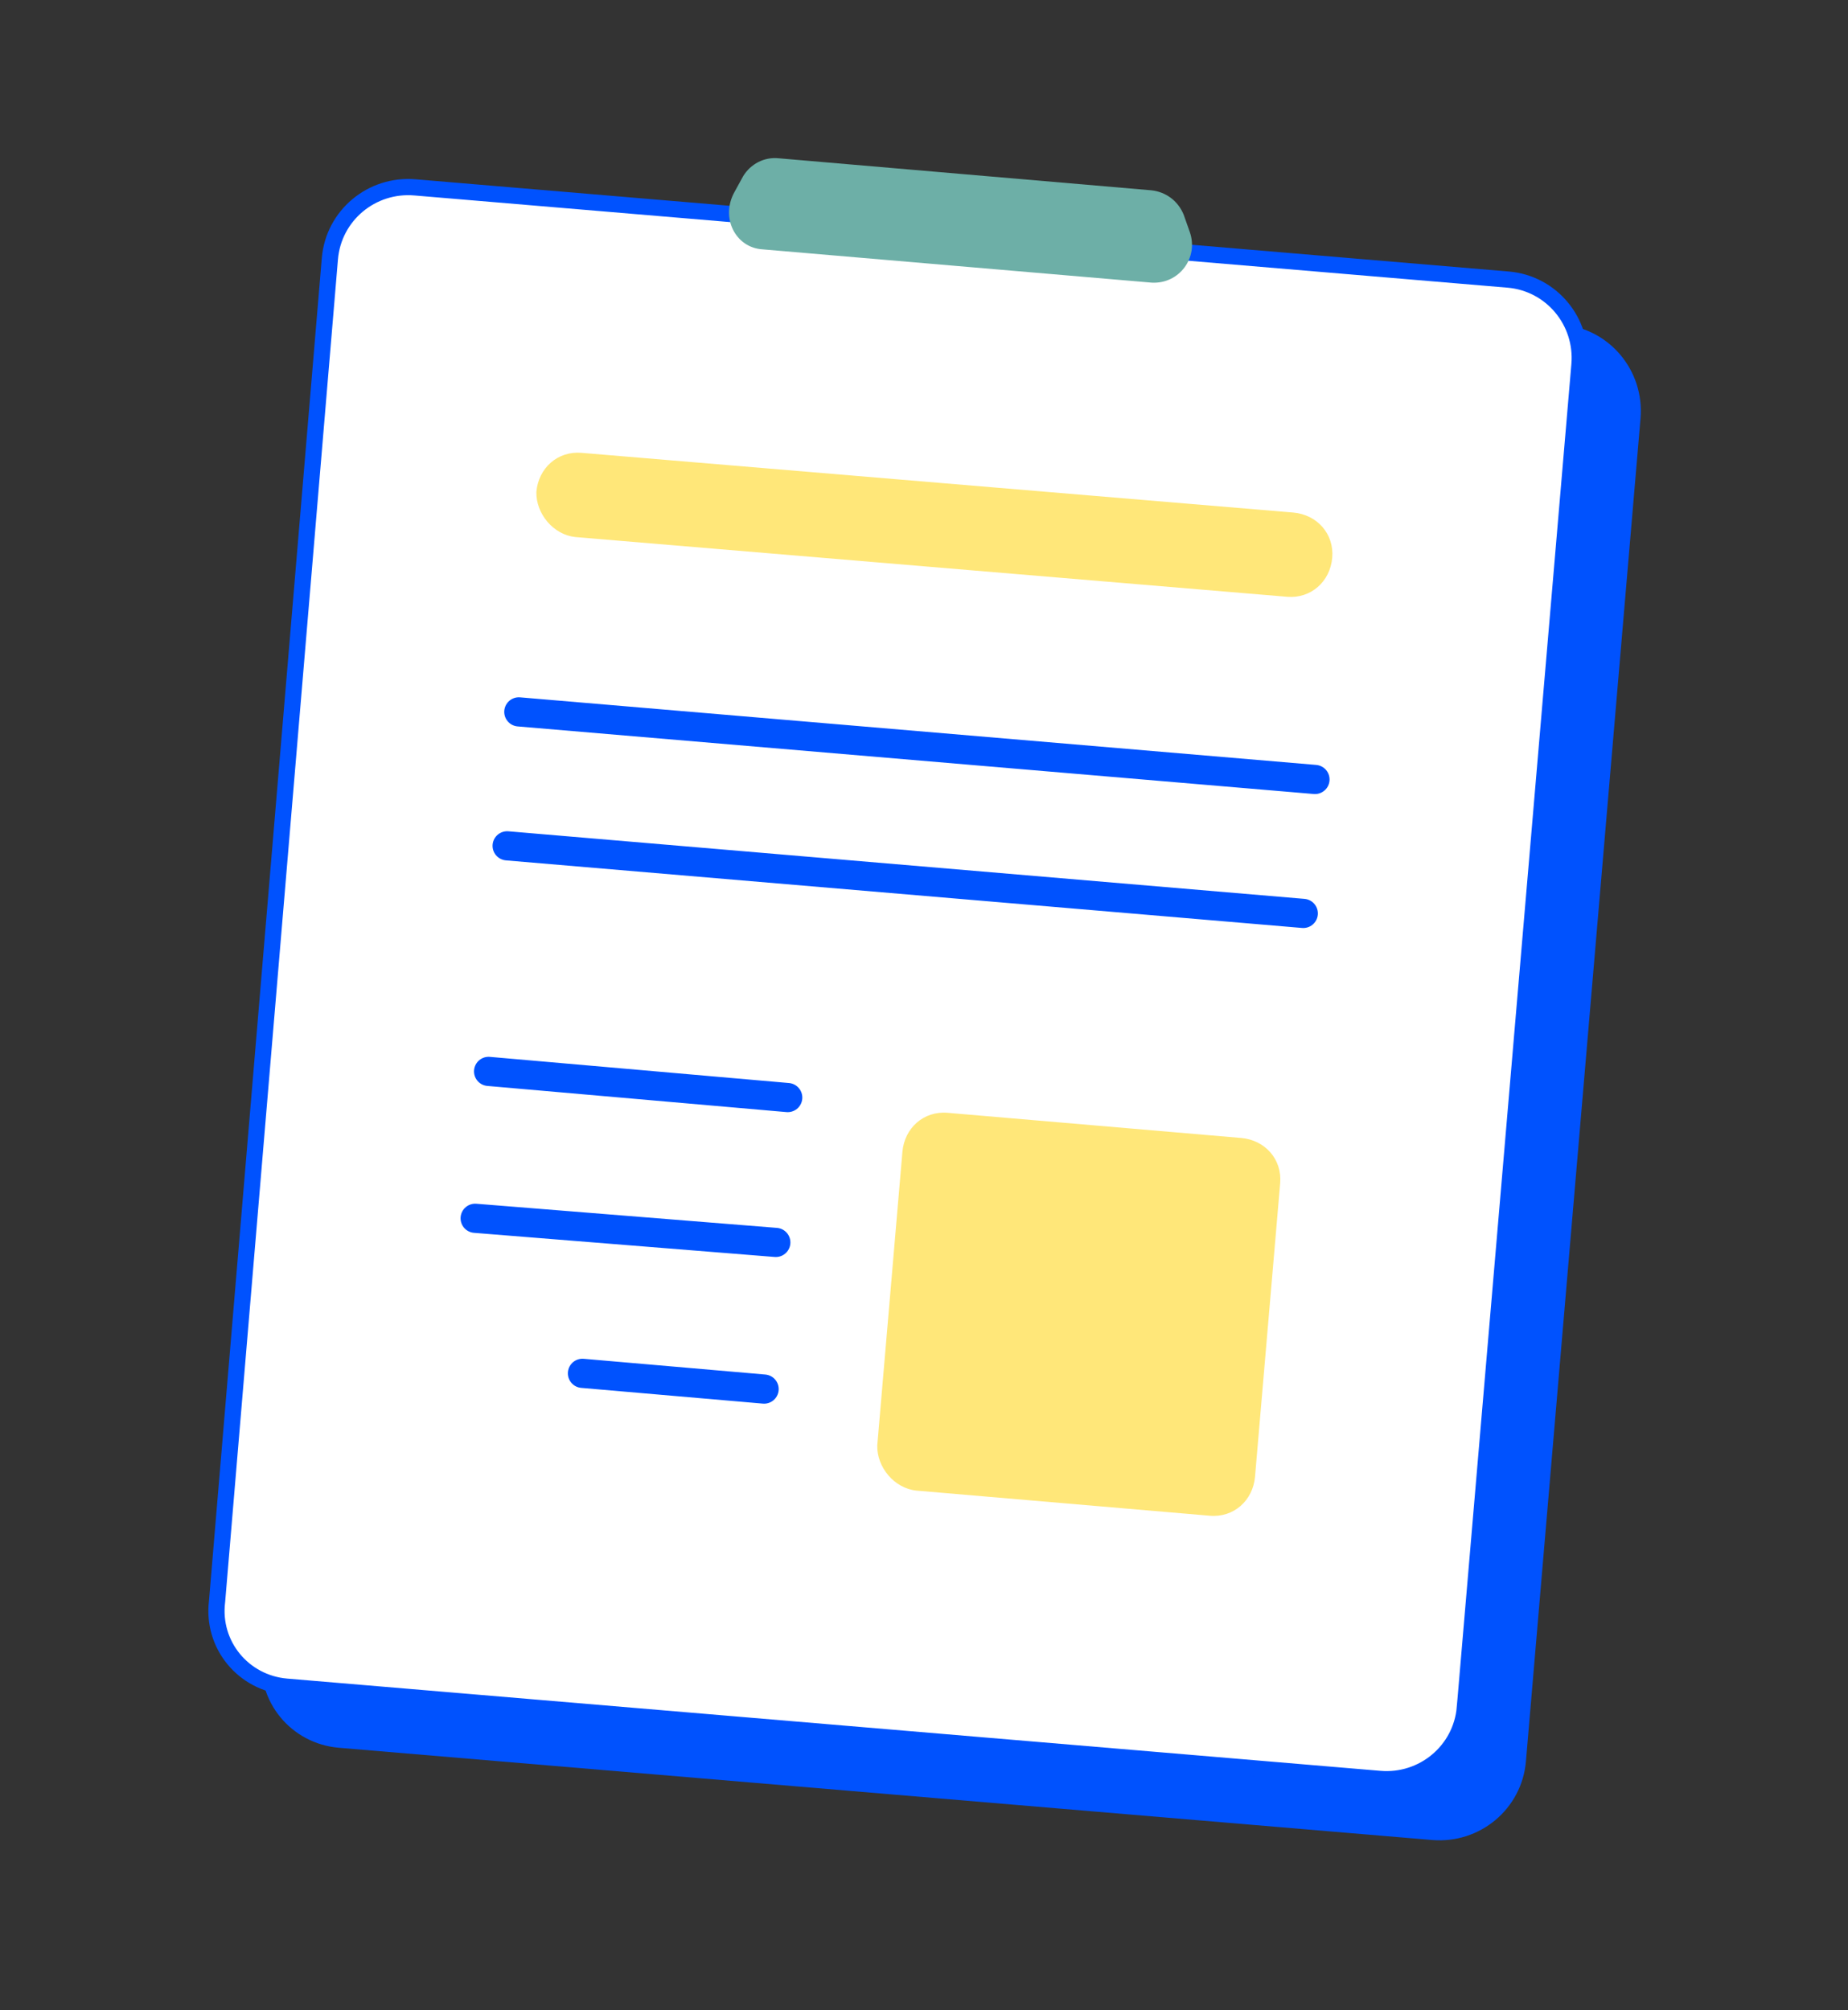 <svg width="114" height="124" viewBox="0 0 114 124" fill="none" xmlns="http://www.w3.org/2000/svg">
<rect x="0" y="0" width="114" height="124" fill="#333333" stroke="none"/>
<path d="M20.903 107.81L88.341 113.5C91.283 113.75 93.882 111.591 94.132 108.648L101.201 25.81C101.451 22.868 99.292 20.27 96.35 20.019L28.911 14.33C25.969 14.079 23.371 16.238 23.12 19.181L16.161 102.003C15.801 104.961 17.96 107.56 20.903 107.81Z" fill="#0052FE"/>
<path d="M85.114 109.732L85.115 109.732C87.786 109.959 90.138 107.999 90.365 105.336L90.864 105.379L90.365 105.336L97.434 22.498C97.662 19.827 95.702 17.474 93.039 17.247L25.601 11.558L25.6 11.558C22.929 11.331 20.577 13.29 20.35 15.954L13.391 98.775L13.39 98.785L13.389 98.794C13.064 101.466 15.012 103.815 17.677 104.042L85.114 109.732Z" fill="white" stroke="#0052FE"/>
<path d="M35.498 33.129L79.397 36.812C80.868 36.937 82.058 35.873 82.183 34.402C82.309 32.931 81.245 31.741 79.774 31.616L35.874 27.933C34.403 27.808 33.213 28.872 33.088 30.343C33.056 31.689 34.136 32.988 35.498 33.129Z" fill="#FFE779"/>
<path d="M81.118 48.081L32.006 43.912" stroke="#0052FE" stroke-width="1.8" stroke-miterlimit="10" stroke-linecap="round" stroke-linejoin="round"/>
<path d="M80.397 56.344L31.285 52.175" stroke="#0052FE" stroke-width="1.8" stroke-miterlimit="10" stroke-linecap="round" stroke-linejoin="round"/>
<path d="M56.527 91.947L74.634 93.498C76.105 93.624 77.295 92.559 77.42 91.088L78.972 72.981C79.097 71.51 78.033 70.32 76.562 70.195L58.454 68.643C56.983 68.517 55.794 69.582 55.668 71.053L54.117 89.16C54.085 90.506 55.165 91.805 56.527 91.947Z" fill="#FFE779"/>
<path d="M48.593 67.703L30.141 66.089" stroke="#0052FE" stroke-width="1.8" stroke-miterlimit="10" stroke-linecap="round" stroke-linejoin="round"/>
<path d="M47.858 76.639L29.312 75.15" stroke="#0052FE" stroke-width="1.8" stroke-miterlimit="10" stroke-linecap="round" stroke-linejoin="round"/>
<path d="M47.136 85.685L35.93 84.714" stroke="#0052FE" stroke-width="1.8" stroke-miterlimit="10" stroke-linecap="round" stroke-linejoin="round"/>
<path d="M47.053 15.382L71.046 17.435C72.736 17.529 73.957 15.902 73.394 14.305L73.018 13.241C72.674 12.396 71.923 11.832 71.015 11.738L48.04 9.764C47.132 9.669 46.303 10.123 45.849 10.859L45.317 11.829C44.424 13.41 45.363 15.288 47.053 15.382Z" fill="#6DAFA7"/>
</svg>